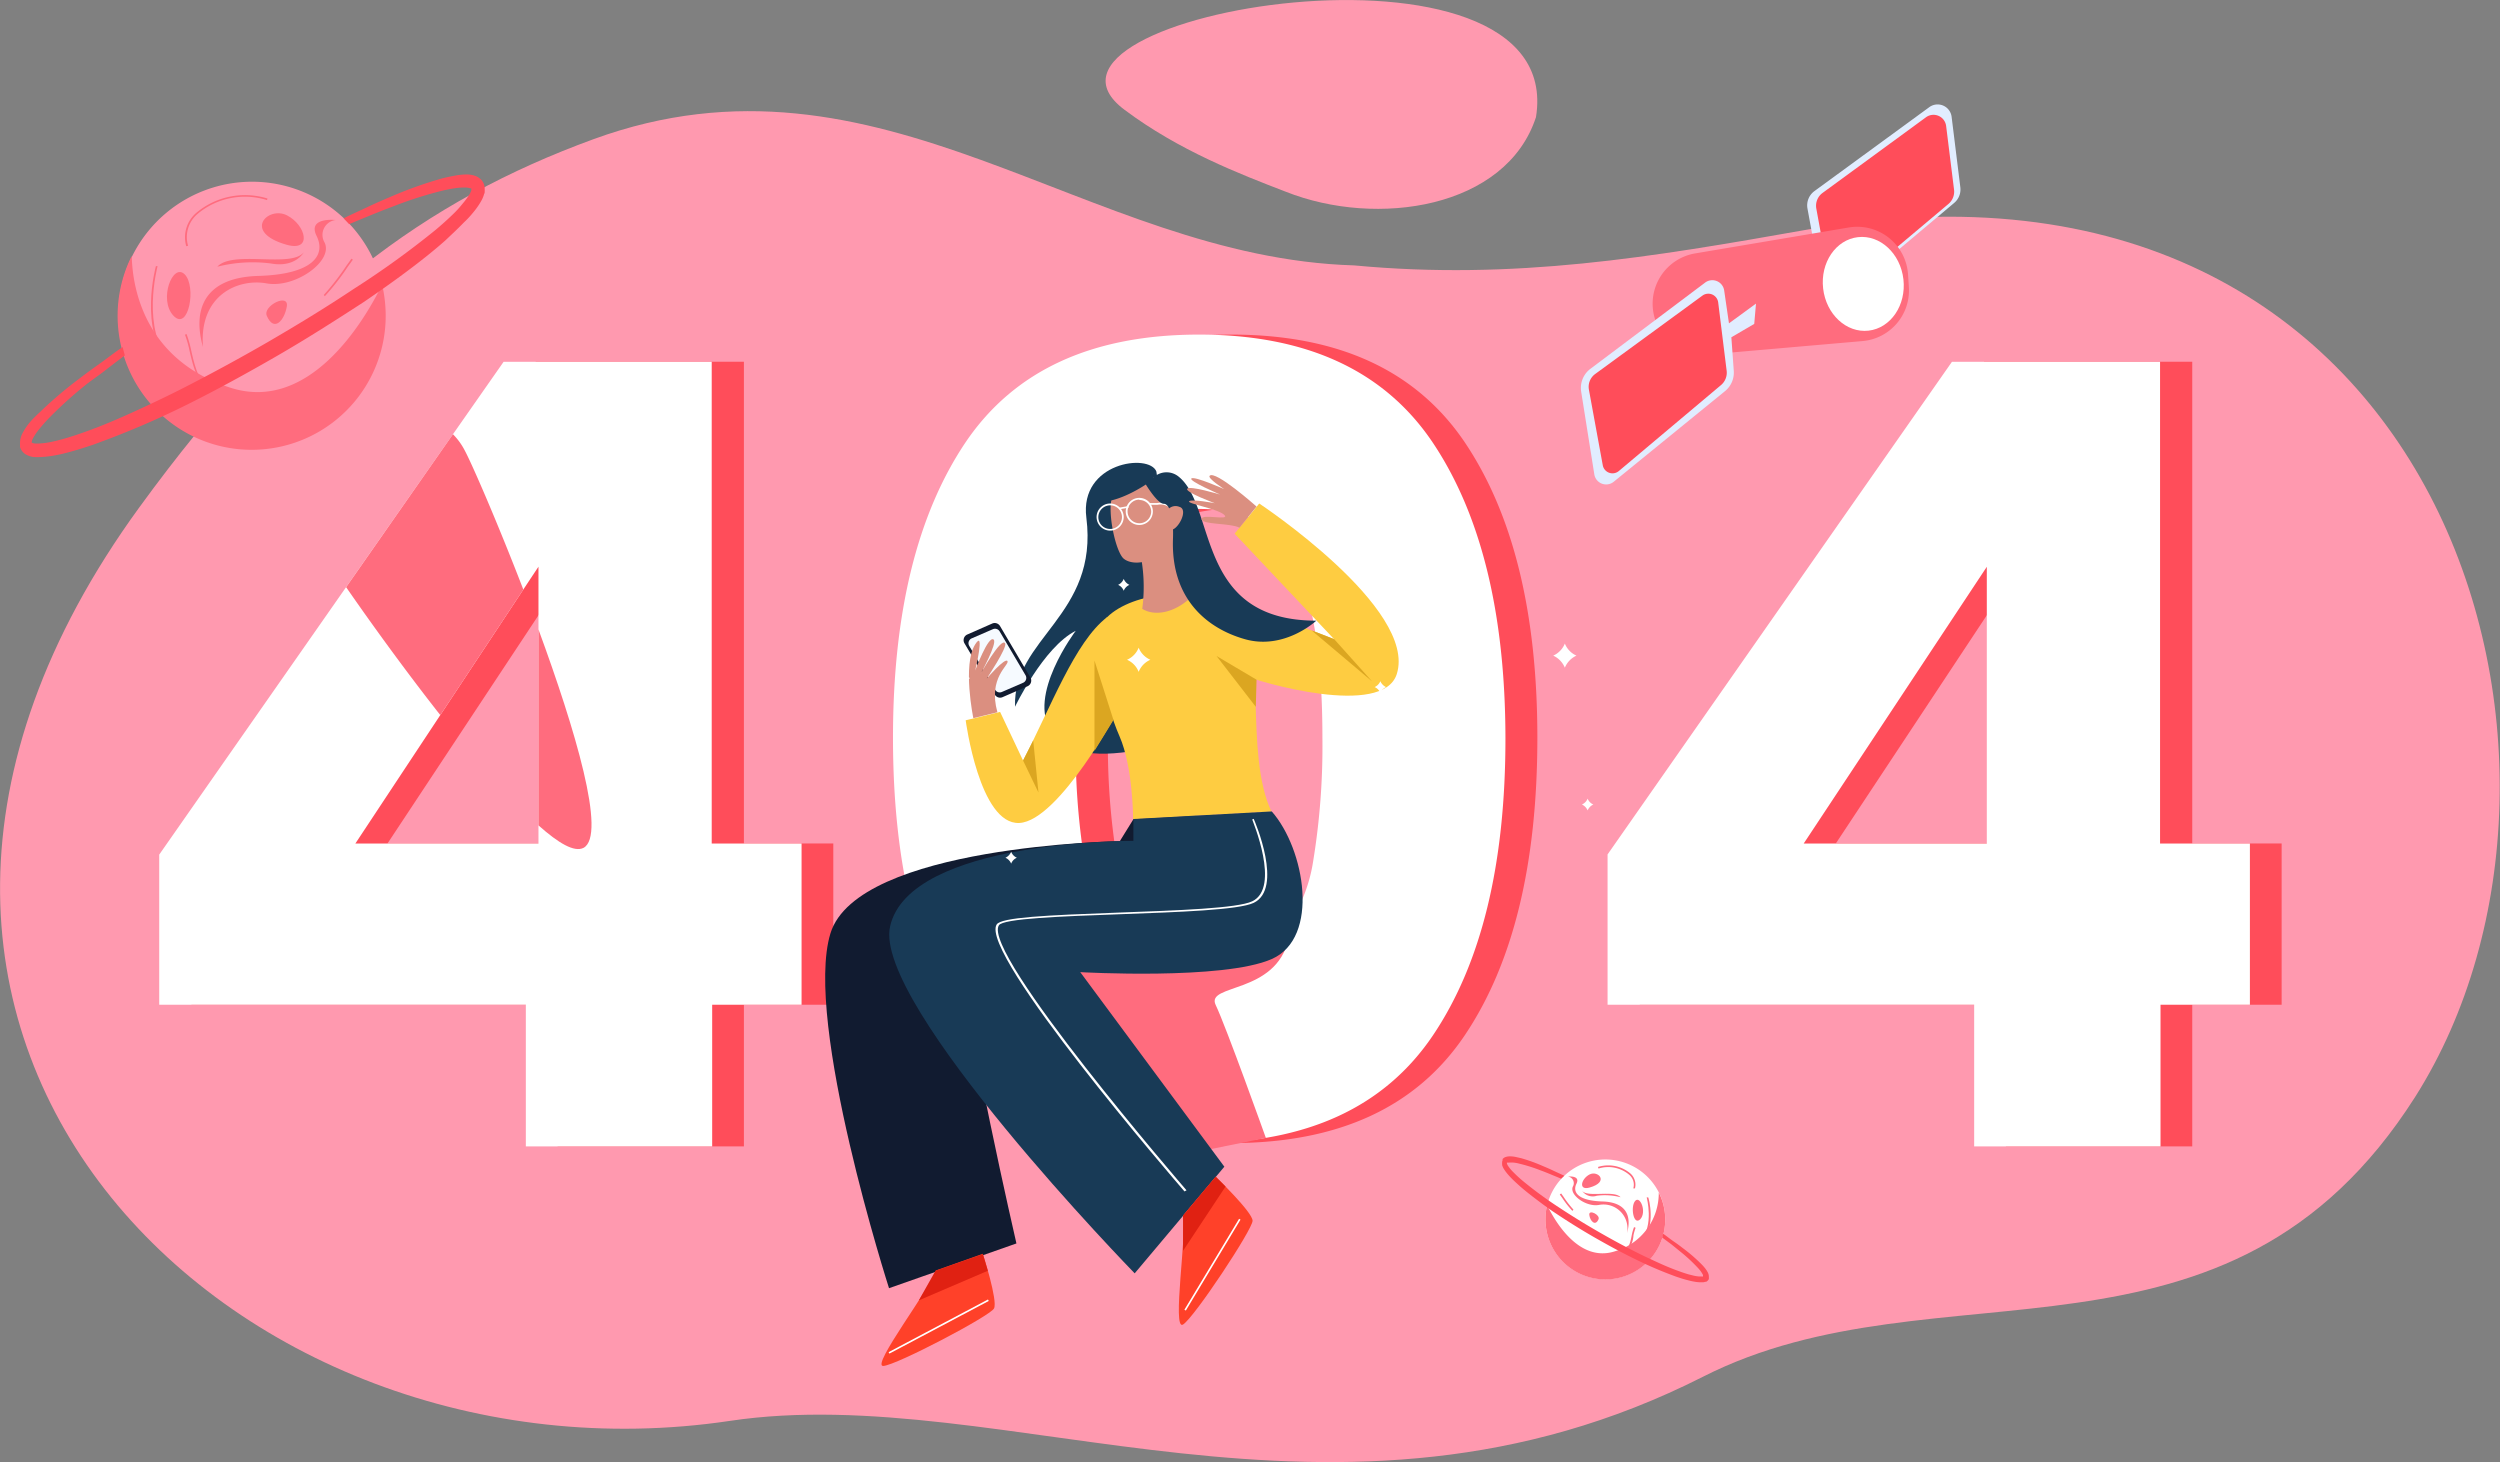 <svg id="Livello_1" data-name="Livello 1" xmlns="http://www.w3.org/2000/svg" viewBox="0 0 271 158.48"><rect x="0" y="0" width="271" height="158.48" fill="#808080" stroke="none"/><defs><style>.cls-1{fill:#ff99af;}.cls-2{fill:#ff6c7e;}.cls-3{fill:#ff4d5a;}.cls-4{fill:#fff;}.cls-5{fill:#e1edff;}.cls-6{fill:#183a56;}.cls-7{fill:#111b30;}.cls-8{fill:#fecc41;}.cls-9{fill:#db8f80;}.cls-10{fill:#ff4129;}.cls-11{fill:#f6faff;}.cls-12{fill:#dba621;}.cls-13{fill:#e02112;}</style></defs><title>404</title><path class="cls-1" d="M93.08,209.12c-53.74,8-105.51-41.94-64-99,16.49-22.67,31.11-33.3,49.22-39.93C109.52,58.78,131.67,83,160.8,83.86c17.31,1.63,32.23-.89,49-3.86,69.19-12.23,89.06,57.63,66,94-20.35,32-51.73,17.39-77.2,30.33C158.68,224.56,122.85,204.63,93.08,209.12Z" transform="translate(-14 -55.09)"/><path class="cls-1" d="M153.37,75.87c9.92,3.94,23.91,1.79,27.13-8.08C184,46.09,121.9,56.6,135.91,67,141.78,71.4,148.33,73.93,153.37,75.87Z" transform="translate(-14 -55.09)"/><path class="cls-1" d="M55.81,89.32a14.49,14.49,0,1,1-.39-3.38A15.1,15.1,0,0,1,55.81,89.32Z" transform="translate(-14 -55.09)"/><path class="cls-2" d="M55.81,89.32a14.53,14.53,0,1,1-27.53-6.49c.11,4.59,2.13,11.51,10.67,14.28S53.44,90,55.42,85.94A15.1,15.1,0,0,1,55.81,89.32Z" transform="translate(-14 -55.09)"/><path class="cls-2" d="M32.81,89.32c-1.65-1.73-.09-5.79,1.21-4.49S34.45,91.05,32.81,89.32Z" transform="translate(-14 -55.09)"/><path class="cls-2" d="M42.92,89.32c-.46-1.08,2.43-2.51,2.17-1S43.7,91.14,42.92,89.32Z" transform="translate(-14 -55.09)"/><path class="cls-2" d="M45.1,81.63c-4.89-1.37-2.06-4.24,0-3.2S47.89,82.4,45.1,81.63Z" transform="translate(-14 -55.09)"/><path class="cls-2" d="M36,92.7c-1.13-4,.08-7.53,6-7.7s7.35-2.25,6.32-4.33,2.07-1.73,2.07-1.73a1.62,1.62,0,0,0-1.21,2.43c1,2-3.19,5-6.28,4.44S35.57,87.07,36,92.7Z" transform="translate(-14 -55.09)"/><path class="cls-2" d="M37.56,84c1.65-1.82,8,.17,9.37-1.56,0,0-.89,1.7-3.57,1.21A15.64,15.64,0,0,0,37.56,84Z" transform="translate(-14 -55.09)"/><path class="cls-2" d="M49.21,87.2l-.11-.14a27.14,27.14,0,0,0,2.44-3.15l.56-.78.15.11-.56.78A25.63,25.63,0,0,1,49.21,87.2Z" transform="translate(-14 -55.09)"/><path class="cls-2" d="M34.19,81.78a3.49,3.49,0,0,1,1.09-3.62A8.22,8.22,0,0,1,43,76.61l-.06.17a8,8,0,0,0-7.55,1.52,3.3,3.3,0,0,0-1,3.43Z" transform="translate(-14 -55.09)"/><path class="cls-2" d="M32.39,94.66C29,90.86,30.88,84,30.9,83.94l.18,0c0,.06-1.85,6.82,1.45,10.55Z" transform="translate(-14 -55.09)"/><path class="cls-2" d="M39.35,99.18c-3.63-1-4.27-3.79-4.79-6a11.64,11.64,0,0,0-.51-1.81l.17-.07a12.36,12.36,0,0,1,.52,1.84c.5,2.19,1.13,4.91,4.66,5.89Z" transform="translate(-14 -55.09)"/><path class="cls-3" d="M51.25,78.75c.83-.41,1.82-.85,2.66-1.25s1.68-.76,2.53-1.12a43.91,43.91,0,0,1,5.27-1.89c.45-.13.92-.23,1.4-.32A7.32,7.32,0,0,1,64.62,74a3,3,0,0,1,.88.15,1.58,1.58,0,0,1,.5.28,1,1,0,0,1,.24.23,1.3,1.3,0,0,1,.1.15,1.09,1.09,0,0,1,.08.15,1.52,1.52,0,0,1,.12.63,2.3,2.3,0,0,1,0,.28c0,.08,0,.17-.06.24a3.18,3.18,0,0,1-.33.79,8.27,8.27,0,0,1-.87,1.24c-.31.38-.63.73-1,1.07-.66.69-1.35,1.32-2,1.94-1.4,1.24-2.86,2.38-4.35,3.49s-3,2.17-4.53,3.21c-3.08,2-6.21,4-9.42,5.85S37.5,97.35,34.18,99A94.37,94.37,0,0,1,24,103.33c-.89.3-1.78.58-2.7.82-.45.12-.92.23-1.39.31a10.15,10.15,0,0,1-1.48.17,5.91,5.91,0,0,1-.82,0,2.68,2.68,0,0,1-.45-.11l-.25-.11a1.38,1.38,0,0,1-.25-.15,1.55,1.55,0,0,1-.42-.52c0-.06-.05-.12-.07-.17a1,1,0,0,1,0-.17l0-.16V103a2.38,2.38,0,0,1,.26-.93,7.06,7.06,0,0,1,.86-1.27,13.86,13.86,0,0,1,1-1,44.19,44.19,0,0,1,4.26-3.63c.73-.56,1.48-1.11,2.23-1.64s1.74-1.31,2.51-1.82l.24.91c-.74.55-1.46,1.1-2.19,1.67S23.77,96.41,23.06,97a43.74,43.74,0,0,0-4,3.67c-.3.33-.59.66-.86,1a6.27,6.27,0,0,0-.66,1,1.23,1.23,0,0,0-.11.39v0s0,0,0,0h0a.74.74,0,0,0,.33.1,3.43,3.43,0,0,0,.56,0,8,8,0,0,0,1.25-.17c.43-.09.86-.2,1.29-.32.86-.24,1.72-.53,2.57-.84,1.7-.61,3.37-1.33,5-2.07s3.31-1.54,4.95-2.36q4.89-2.48,9.65-5.23c3.16-1.84,6.29-3.74,9.33-5.77A95.36,95.36,0,0,0,61.23,80c.69-.58,1.36-1.18,2-1.81q.48-.47.9-1a8,8,0,0,0,.74-1,2.15,2.15,0,0,0,.22-.47,1,1,0,0,0,0-.21h0s0,0,0,0a.28.28,0,0,0-.1,0,1.7,1.7,0,0,0-.47-.09,6.57,6.57,0,0,0-1.23.08c-.43.06-.86.15-1.3.25a43.14,43.14,0,0,0-5.18,1.64c-.85.32-1.7.65-2.55,1s-1.57.64-2.41,1Z" transform="translate(-14 -55.09)"/><path class="cls-4" d="M181.53,187.26a6.49,6.49,0,1,0,.18-1.51A6.24,6.24,0,0,0,181.53,187.26Z" transform="translate(-14 -55.09)"/><path class="cls-2" d="M181.53,187.26a6.49,6.49,0,1,0,12.28-2.9,6.56,6.56,0,0,1-4.75,6.37c-3.86,1.25-6.47-3.18-7.35-5A6.24,6.24,0,0,0,181.53,187.26Z" transform="translate(-14 -55.09)"/><path class="cls-2" d="M191.8,187.26c.73-.77,0-2.59-.54-2S191.06,188,191.8,187.26Z" transform="translate(-14 -55.09)"/><path class="cls-2" d="M187.28,187.26c.21-.48-1.08-1.12-1-.47S186.93,188.07,187.28,187.26Z" transform="translate(-14 -55.09)"/><path class="cls-2" d="M186.31,183.82c2.18-.61.92-1.89,0-1.42S185.07,184.17,186.31,183.82Z" transform="translate(-14 -55.09)"/><path class="cls-2" d="M190.37,188.76c.5-1.77,0-3.35-2.66-3.43s-3.28-1-2.82-1.93-.93-.77-.93-.77a.72.72,0,0,1,.54,1.08c-.42.89,1.43,2.23,2.8,2A2.6,2.6,0,0,1,190.37,188.76Z" transform="translate(-14 -55.09)"/><path class="cls-2" d="M189.67,184.87c-.73-.81-3.57.07-4.17-.7a1.39,1.39,0,0,0,1.59.54A6.75,6.75,0,0,1,189.67,184.87Z" transform="translate(-14 -55.09)"/><path class="cls-2" d="M184.45,186.35a10.2,10.2,0,0,1-1.12-1.43c-.11-.15-.2-.27-.25-.35l.15-.11.25.35a11.06,11.06,0,0,0,1.08,1.4Z" transform="translate(-14 -55.09)"/><path class="cls-2" d="M191.23,183.91l-.18,0a1.41,1.41,0,0,0-.45-1.48,3.52,3.52,0,0,0-3.32-.67l-.06-.17a3.71,3.71,0,0,1,3.51.7A1.62,1.62,0,0,1,191.23,183.91Z" transform="translate(-14 -55.09)"/><path class="cls-2" d="M192,189.67l-.14-.12c1.45-1.64.65-4.63.64-4.66l.17,0C192.73,185,193.54,188,192,189.67Z" transform="translate(-14 -55.09)"/><path class="cls-2" d="M188.89,191.71l0-.18c1.55-.43,1.81-1.58,2-2.59a5.47,5.47,0,0,1,.24-.83l.17.07a6.44,6.44,0,0,0-.23.8A3,3,0,0,1,188.89,191.71Z" transform="translate(-14 -55.09)"/><path class="cls-3" d="M183.57,182.54l-1.19-.55c-.37-.18-.75-.34-1.13-.5a18.21,18.21,0,0,0-2.35-.85l-.62-.14a3,3,0,0,0-.68-.06,1.46,1.46,0,0,0-.39.07.6.6,0,0,0-.22.12.38.38,0,0,0-.11.11l0,.06,0,.07a.6.6,0,0,0-.05.28.45.45,0,0,0,0,.12s0,.08,0,.11a1.69,1.69,0,0,0,.15.36,4.51,4.51,0,0,0,.39.55,6.42,6.42,0,0,0,.43.48c.29.3.6.58.91.86.62.55,1.28,1.06,1.94,1.56s1.34,1,2,1.43q2.06,1.38,4.2,2.61c1.43.82,2.88,1.61,4.36,2.33a43,43,0,0,0,4.57,1.95c.39.13.79.26,1.2.36a6.21,6.21,0,0,0,.62.14,4.58,4.58,0,0,0,.66.08l.37,0a.84.84,0,0,0,.2-.05l.11,0,.11-.07a.71.71,0,0,0,.19-.23l0-.08a.17.17,0,0,0,0-.07.2.2,0,0,0,0-.07v-.07a1,1,0,0,0-.11-.42,2.89,2.89,0,0,0-.38-.56c-.14-.17-.29-.32-.44-.47a18.09,18.09,0,0,0-1.9-1.62c-.32-.25-.66-.5-1-.73s-.78-.59-1.12-.82l-.11.41,1,.74.95.77a17.5,17.5,0,0,1,1.79,1.64,5.34,5.34,0,0,1,.39.44,2.92,2.92,0,0,1,.29.46.58.58,0,0,1,0,.17h0a.4.4,0,0,1-.15,0h-.25a3.78,3.78,0,0,1-.56-.08l-.57-.14c-.38-.11-.77-.24-1.14-.38-.76-.27-1.51-.59-2.25-.93s-1.48-.68-2.21-1.05c-1.46-.73-2.89-1.51-4.31-2.33s-2.8-1.67-4.16-2.57a43.07,43.07,0,0,1-3.93-2.88c-.31-.26-.61-.53-.89-.81s-.28-.28-.41-.43a4.2,4.2,0,0,1-.33-.44,1.65,1.65,0,0,1-.09-.21.72.72,0,0,1,0-.09h0l0,0a1,1,0,0,1,.21,0,2.64,2.64,0,0,1,.55,0,3.71,3.71,0,0,1,.58.11,17.66,17.66,0,0,1,2.31.73c.39.14.76.29,1.14.45s.7.28,1.08.45Z" transform="translate(-14 -55.09)"/><path class="cls-5" d="M211.37,85.54l-1.44-7.84a1.92,1.92,0,0,1,.76-1.9l12.44-9.09a1.53,1.53,0,0,1,2.42,1l.95,7.68a1.9,1.9,0,0,1-.67,1.7l-11.34,9.53A1.91,1.91,0,0,1,211.37,85.54Z" transform="translate(-14 -55.09)"/><path class="cls-3" d="M212.18,84.77l-1.29-7.06a1.72,1.72,0,0,1,.68-1.71l11.21-8.2a1.38,1.38,0,0,1,2.18.94l.86,6.92a1.75,1.75,0,0,1-.61,1.54L215,85.79A1.74,1.74,0,0,1,212.18,84.77Z" transform="translate(-14 -55.09)"/><path class="cls-2" d="M193.18,88.63h0a5.53,5.53,0,0,1,4.57-6.07l16.65-2.81a5.52,5.52,0,0,1,6.43,5.07l.09,1.36a5.51,5.51,0,0,1-5,5.88l-16.74,1.46A5.53,5.53,0,0,1,193.18,88.63Z" transform="translate(-14 -55.09)"/><path class="cls-5" d="M186.83,106.55l-1.43-9a2.59,2.59,0,0,1,1-2.48l12.44-9.35a1.3,1.3,0,0,1,2.06.85l.52,3.57L204.35,88l-.19,2.2-2.48,1.45.26,3.63a2.59,2.59,0,0,1-.95,2.21l-12.06,9.82A1.3,1.3,0,0,1,186.83,106.55Z" transform="translate(-14 -55.09)"/><path class="cls-3" d="M187.74,105.52l-1.5-8.18a1.72,1.72,0,0,1,.68-1.71l11.63-8.5a1.08,1.08,0,0,1,1.7.73l.92,7.43a1.75,1.75,0,0,1-.61,1.54l-11.08,9.32A1.07,1.07,0,0,1,187.74,105.52Z" transform="translate(-14 -55.09)"/><ellipse class="cls-4" cx="215.98" cy="85.86" rx="4.38" ry="5.1" transform="translate(-22.29 -30.24) rotate(-6.46)"/><path class="cls-3" d="M34.75,164v-16.3l37.33-53.4H94.64v52.22h9.69V164H94.64v15.36H74.44V164Zm41.11-47.49L56,146.53H75.86Z" transform="translate(-14 -55.09)"/><path class="cls-3" d="M122.11,103.05Q130,91.37,147.45,91.36t25.34,11.69q7.86,11.7,7.86,32,0,20.55-7.86,32.25T147.45,179q-17.49,0-25.34-11.69t-7.86-32.25Q114.25,114.75,122.11,103.05ZM158.2,116.7q-2.59-6.44-10.75-6.44T136.7,116.7q-2.59,6.43-2.6,18.37a76.26,76.26,0,0,0,1,13.29,16.88,16.88,0,0,0,3.83,8.5q2.9,3.25,8.57,3.25t8.56-3.25a17,17,0,0,0,3.84-8.5,77.26,77.26,0,0,0,1-13.29Q160.8,123.13,158.2,116.7Z" transform="translate(-14 -55.09)"/><path class="cls-3" d="M191.75,164v-16.3l37.33-53.4h22.56v52.22h9.69V164h-9.69v15.36h-20.2V164Zm41.11-47.49-19.85,30h19.85Z" transform="translate(-14 -55.09)"/><path class="cls-4" d="M91.15,146.53V94.31H68.59l-5.49,7.85L51.52,118.73l-20.26,29V164H71v15.36h20.2V164h9.69V146.53Zm-18.78,0H52.52l9.21-13.93,9-13.61,1.64-2.47Z" transform="translate(-14 -55.09)"/><path class="cls-4" d="M169.3,103.05Q161.44,91.37,144,91.36t-25.34,11.69q-7.86,11.7-7.86,32,0,20.55,7.86,32.25T144,179q17.47,0,25.34-11.69t7.85-32.25Q177.15,114.75,169.3,103.05Zm-12.94,45.31a17,17,0,0,1-3.84,8.5q-2.9,3.25-8.56,3.25t-8.57-3.25a17,17,0,0,1-3.84-8.5,77.39,77.39,0,0,1-.94-13.29q0-11.94,2.6-18.37T144,110.26q8.14,0,10.75,6.44t2.6,18.37A77.26,77.26,0,0,1,156.36,148.36Z" transform="translate(-14 -55.09)"/><path class="cls-4" d="M248.15,146.53V94.31H225.59l-37.33,53.4V164H228v15.36h20.2V164h9.69V146.53Zm-18.78,0H209.52l19.85-30Z" transform="translate(-14 -55.09)"/><path class="cls-2" d="M151.22,178.44s-4.32-12.08-5.44-14.41,6.52-1.1,7.9-7.16H128.24s-5.09,3.21,0,8.3,13.11,15.27,13.11,15.27Z" transform="translate(-14 -55.09)"/><path class="cls-6" d="M139.35,106.2c-.78-2-8.35-1-7.59,5,1.35,10.62-8,13.08-7.73,20.5,0,0,3.07-6.45,6.58-8.23,0,0-5.36,7.07-2.61,10.94,2.15,3,6.12,2.66,11,1.71S139.35,106.2,139.35,106.2Z" transform="translate(-14 -55.09)"/><path class="cls-7" d="M110.37,194.73l13.81-4.85s-5.76-25-5.5-29.45,25-4.78,25-4.78V143.51l-6.81.37-1.48,2.39s-28.44.44-31.37,10S110.37,194.73,110.37,194.73Z" transform="translate(-14 -55.09)"/><path class="cls-8" d="M134,122c2.76-2.71,10-3.78,14.43,0,2.91,2.48.42,14.86,3.4,21.07l-15,.82s0-5.64-1.48-9S131.92,124,134,122Z" transform="translate(-14 -55.09)"/><path class="cls-9" d="M141.13,109.71s.43,6.78,1.69,10.38c-1.57,1.37-3.61,1.85-5,1a18,18,0,0,0-.36-6.66Z" transform="translate(-14 -55.09)"/><path class="cls-9" d="M139.05,106.84a3.72,3.72,0,0,0-4.5,2.16c-.54,1.61.39,5.92,1.26,6.65,1.08.9,4.14.54,5.22-2.7C141.67,111.05,141.13,107.41,139.05,106.84Z" transform="translate(-14 -55.09)"/><path class="cls-4" d="M141.23,111.15h-.18a1.26,1.26,0,0,0-.35-1.09,1.59,1.59,0,0,0-1.23-.25h-.9v-.19h.87a1.78,1.78,0,0,1,1.38.3A1.4,1.4,0,0,1,141.23,111.15Z" transform="translate(-14 -55.09)"/><path class="cls-4" d="M134.34,112.61a1.47,1.47,0,1,1,1.47-1.46A1.47,1.47,0,0,1,134.34,112.61Zm0-2.74a1.28,1.28,0,1,0,1.28,1.28A1.27,1.27,0,0,0,134.34,109.87Z" transform="translate(-14 -55.09)"/><path class="cls-4" d="M137.51,112a1.47,1.47,0,1,1,1.46-1.47A1.47,1.47,0,0,1,137.51,112Zm0-2.75a1.28,1.28,0,1,0,1.28,1.28A1.28,1.28,0,0,0,137.51,109.29Z" transform="translate(-14 -55.09)"/><rect class="cls-4" x="135.34" y="110.03" width="0.99" height="0.18" transform="translate(-31.82 -28.44) rotate(-10.52)"/><path class="cls-8" d="M145.12,120.14c5.11.81,13.5,4.24,13.5,4.24l-10.79-11.44,2.67-3.27s17.17,11.38,14.91,18.49c-1.52,4.77-14.81.93-17,0S145.12,120.14,145.12,120.14Z" transform="translate(-14 -55.09)"/><path class="cls-8" d="M118.68,133.17l3.73-.91,2.49,5.27c3-5.74,5.61-12.87,9.11-15.54l1.34,9.87s-6.54,12.23-10.86,12.44S118.68,133.17,118.68,133.17Z" transform="translate(-14 -55.09)"/><path class="cls-6" d="M133.2,109.46s3.83-5.48,5.85-2.62a2.06,2.06,0,0,1,2.64-.14c4.24,3.24,1.78,15.67,15,15.67,0,0-3.46,3.24-7.77,2-4-1.14-8-4.29-7.77-10.84.09-2.24-.32-3.83-1-3.83s-1.94-2.09-1.94-2.09S135.29,109.6,133.2,109.46Z" transform="translate(-14 -55.09)"/><path class="cls-6" d="M137,193.12l9.72-11.56-15.62-21.09s15.51.89,20.76-1.42,3.59-11.93,0-16l-15,.82v2.37s-24.21-.16-26.37,9.25C108.53,163.9,137,193.12,137,193.12Z" transform="translate(-14 -55.09)"/><path class="cls-10" d="M145.78,182.65s4,3.84,4,4.77-6.31,10.48-7.54,11.25.48-10.2,0-11.81Z" transform="translate(-14 -55.09)"/><path class="cls-10" d="M120.54,191s1.65,5.11,1.21,5.93-10.58,6.15-12,6.23,5.33-8.71,5.69-10.35Z" transform="translate(-14 -55.09)"/><path class="cls-9" d="M150.21,110s-4.49-4-5.09-3.33c-.24.27,1.58,1.44,1.58,1.44s-3.19-1.42-3.55-1.16,3.12,1.75,3.12,1.75-3.33-1-3.58-.63,3,1.57,3,1.57-2.47-.48-2.78-.22,3.14.82,3.81,1.49-2.52-.18-2.47.45,3.12.41,4.11.93Z" transform="translate(-14 -55.09)"/><path class="cls-7" d="M125.36,129.49l-2.68,1.17a.66.66,0,0,1-.84-.27l-3.27-5.53a.67.67,0,0,1,.31-1l2.68-1.18a.67.67,0,0,1,.84.27l3.27,5.54A.67.67,0,0,1,125.36,129.49Z" transform="translate(-14 -55.09)"/><path class="cls-11" d="M124.91,129.1l-2.31,1a.57.57,0,0,1-.72-.23l-2.82-4.77a.57.57,0,0,1,.27-.81l2.31-1a.58.58,0,0,1,.72.24l2.81,4.76A.57.57,0,0,1,124.91,129.1Z" transform="translate(-14 -55.09)"/><path class="cls-9" d="M119.51,132.94s-1.2-5.79.2-8c1.1-1.73,0,2.84,0,2.84s1.43-3.86,2-3.36c.44.37-1.43,3.75-1.43,3.75s2.26-4.08,2.68-3.34c.25.46-2,3.82-2,3.82s2-2.32,2.25-1.9-2.15,1.77-1.09,5.55Z" transform="translate(-14 -55.09)"/><path class="cls-9" d="M140.45,110.57a1.08,1.08,0,0,1,1.39-.54c1.08.29-.23,2.68-1,2.49" transform="translate(-14 -55.09)"/><rect class="cls-4" x="139.68" y="192.1" width="11.5" height="0.18" transform="translate(-108.22 162.68) rotate(-58.98)"/><rect class="cls-4" x="109.66" y="198.81" width="12.19" height="0.18" transform="translate(-93.66 22.25) rotate(-27.92)"/><path class="cls-4" d="M142.4,184.24c-.91-1.05-22.32-25.84-20.36-28.94.49-.77,5.36-1,13.33-1.29,6.29-.23,12.79-.46,14.37-1.22,3.12-1.48,0-8.8,0-8.87l.16-.07c.14.3,3.24,7.55,0,9.11-1.61.77-8.13,1-14.44,1.23s-12.71.46-13.18,1.2c-1.89,3,20.12,28.47,20.34,28.73Z" transform="translate(-14 -55.09)"/><polygon class="cls-12" points="120.7 78.05 118.64 71.6 118.64 81.4 120.7 78.05"/><polygon class="cls-12" points="136.21 73.68 131.87 71.11 136.13 76.62 136.21 73.68"/><polygon class="cls-12" points="110.9 82.44 112.57 85.91 112 80.27 110.9 82.44"/><polygon class="cls-12" points="144.62 69.28 148.73 73.86 142.17 68.33 144.62 69.28"/><polygon class="cls-13" points="128.24 131.77 131.78 127.55 132.85 128.62 128.24 135.59 128.24 131.77"/><polygon class="cls-13" points="101.41 137.75 106.54 135.94 107.08 137.75 99.6 140.96 101.41 137.75"/><path class="cls-2" d="M70.73,119l-9,13.61c-3.8-4.83-7.53-10-10.21-13.87L63.1,102.16A7.26,7.26,0,0,1,64.42,104C65.22,105.52,67.93,111.74,70.73,119Z" transform="translate(-14 -55.09)"/><path class="cls-2" d="M77.25,147c-1,.5-2.7-.5-4.88-2.44V123.32C76.35,134.15,79.79,145.66,77.25,147Z" transform="translate(-14 -55.09)"/><path class="cls-4" d="M136.43,118.49a1.18,1.18,0,0,0-.62.64,1.13,1.13,0,0,0-.61-.64,1.18,1.18,0,0,0,.61-.65A1.23,1.23,0,0,0,136.43,118.49Z" transform="translate(-14 -55.09)"/><path class="cls-4" d="M186.72,142.3a1.21,1.21,0,0,0-.62.64,1.25,1.25,0,0,0-.62-.64,1.18,1.18,0,0,0,.62-.64A1.15,1.15,0,0,0,186.72,142.3Z" transform="translate(-14 -55.09)"/><path class="cls-4" d="M124.23,148.07a1.12,1.12,0,0,0-.62.64,1.18,1.18,0,0,0-.62-.64,1.23,1.23,0,0,0,.62-.65A1.16,1.16,0,0,0,124.23,148.07Z" transform="translate(-14 -55.09)"/><path class="cls-4" d="M164.25,129.57a1.18,1.18,0,0,0-.62.64,1.15,1.15,0,0,0-.62-.64,1.21,1.21,0,0,0,.62-.64A1.25,1.25,0,0,0,164.25,129.57Z" transform="translate(-14 -55.09)"/><path class="cls-4" d="M169.05,146a2.41,2.41,0,0,0-1.26,1.31,2.35,2.35,0,0,0-1.26-1.31,2.41,2.41,0,0,0,1.26-1.31A2.48,2.48,0,0,0,169.05,146Z" transform="translate(-14 -55.09)"/><path class="cls-4" d="M138.7,126.61a2.4,2.4,0,0,0-1.27,1.31,2.35,2.35,0,0,0-1.26-1.31,2.38,2.38,0,0,0,1.26-1.31A2.43,2.43,0,0,0,138.7,126.61Z" transform="translate(-14 -55.09)"/><path class="cls-4" d="M119.16,128.6a1.72,1.72,0,0,0-.92,1,1.72,1.72,0,0,0-.92-1,1.77,1.77,0,0,0,.92-1A1.77,1.77,0,0,0,119.16,128.6Z" transform="translate(-14 -55.09)"/><path class="cls-4" d="M184.89,126.16a2.45,2.45,0,0,0-1.26,1.31,2.48,2.48,0,0,0-1.26-1.31,2.41,2.41,0,0,0,1.26-1.31A2.38,2.38,0,0,0,184.89,126.16Z" transform="translate(-14 -55.09)"/></svg>